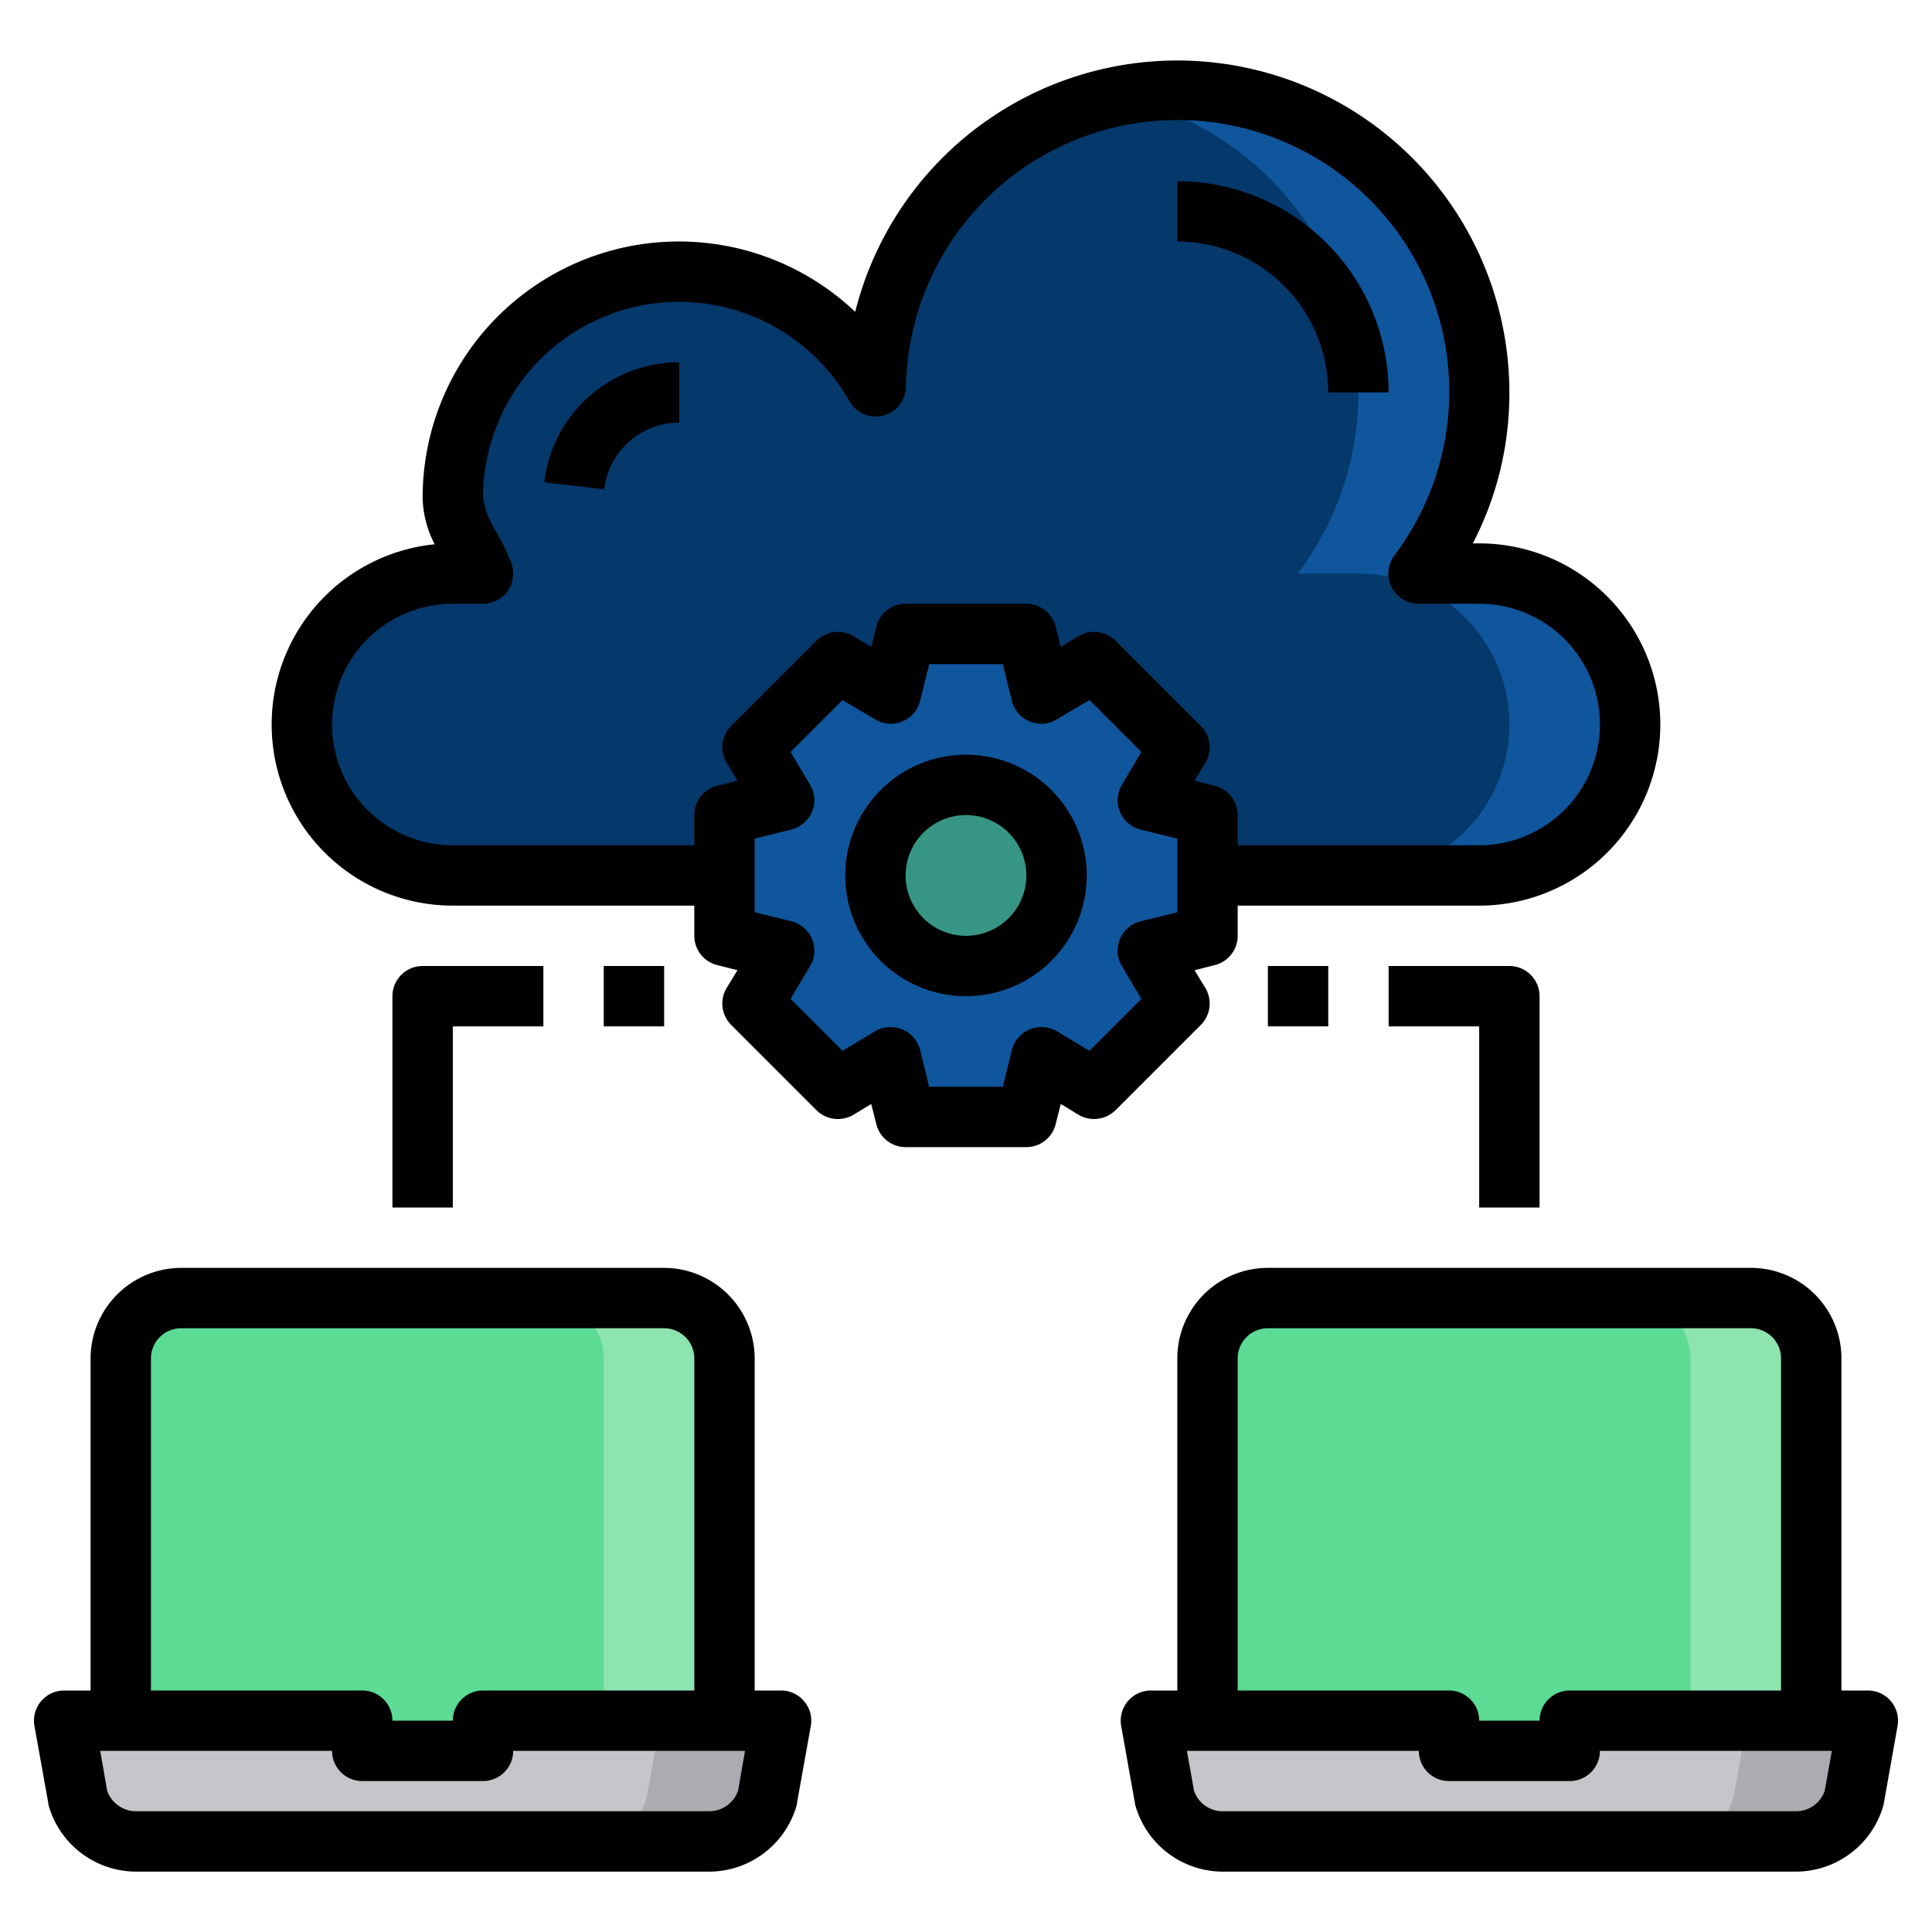 <?xml version="1.0"?>
<svg xmlns="http://www.w3.org/2000/svg" height="512px" viewBox="0 0 64 64" width="512px" class=""><g><g id="provider"><path d="m61.88 57-.46 2.56a2 2 0 0 1 -1.92 1.44h-19a2 2 0 0 1 -1.92-1.44l-.46-2.56h9.88v1h4v-1z" fill="#c6c5ca" data-original="#C6C5CA"/><path d="m60 45v12h-8v1h-4v-1h-8v-12a2.006 2.006 0 0 1 2-2h16a2.006 2.006 0 0 1 2 2z" fill="#46f8ff" data-original="#46F8FF" class="" style="fill:#5CDB95" data-old_color="#46f8ff"/><path d="m61.88 57-.46 2.56a2 2 0 0 1 -1.92 1.44h-4a2 2 0 0 0 1.92-1.44l.46-2.56z" fill="#acabb1" data-original="#ACABB1" class=""/><path d="m60 45v12h-4v-12a2.006 2.006 0 0 0 -2-2h4a2.006 2.006 0 0 1 2 2z" fill="#00e7f0" data-original="#00E7F0" class="" style="fill:#8EE4AF" data-old_color="#00e7f0"/><path d="m54 24a5 5 0 0 1 -5 5h-34a5 5 0 0 1 0-10h1c-.28-.78-1-1.62-1-2.5a7.495 7.495 0 0 1 14.01-3.71 10 10 0 1 1 17.98 6.21h2.01a5 5 0 0 1 5 5z" fill="#57a4ff" data-original="#57A4FF" class="" style="fill:#05386B" data-old_color="#57a4ff"/><path d="m54 24a5 5 0 0 1 -5 5h-4a5 5 0 0 0 0-10h-2.01a9.992 9.992 0 0 0 -5.98-15.8 9.991 9.991 0 0 1 9.98 15.8h2.01a5 5 0 0 1 5 5z" fill="#2488ff" data-original="#2488FF" class="" style="fill:#0F569D" data-old_color="#2488ff"/><path d="m40 27v4l-1.98.49 1.05 1.75-2.83 2.83-1.75-1.05-.49 1.98h-4l-.49-1.98-1.75 1.05-2.83-2.83 1.05-1.75-1.98-.49v-4l1.98-.49-1.05-1.75 2.83-2.83 1.75 1.05.49-1.98h4l.49 1.98 1.75-1.05 2.83 2.83-1.05 1.75z" fill="#c0ab91" data-original="#C0AB91" class="active-path" style="fill:#0F569D" data-old_color="#c0ab91"/><path d="m40 31-1.98.49 1.05 1.75-2.83 2.83-1.75-1.05-.49 1.98h-4l-.49-1.98-1.75 1.05-1.21-1.21a12.484 12.484 0 0 0 8.45-4.86 12.048 12.048 0 0 0 2.28-7.03l1.79 1.79-1.05 1.75 1.98.49z" fill="#b39a7c" data-original="#B39A7C" class="" style="fill:#0F569D" data-old_color="#b39a7c"/><circle cx="32" cy="29" fill="#ffde55" r="3" data-original="#FFDE55" class="" style="fill:#379683" data-old_color="#ffde55"/><path d="m25.88 57-.46 2.56a2 2 0 0 1 -1.92 1.44h-19a2 2 0 0 1 -1.92-1.44l-.46-2.56h9.88v1h4v-1z" fill="#c6c5ca" data-original="#C6C5CA"/><path d="m24 45v12h-8v1h-4v-1h-8v-12a2.006 2.006 0 0 1 2-2h16a2.006 2.006 0 0 1 2 2z" fill="#46f8ff" data-original="#46F8FF" class="" style="fill:#5CDB95" data-old_color="#46f8ff"/><path d="m25.88 57-.46 2.56a2 2 0 0 1 -1.92 1.44h-4a2 2 0 0 0 1.92-1.44l.46-2.56z" fill="#acabb1" data-original="#ACABB1" class=""/><path d="m24 45v12h-4v-12a2.006 2.006 0 0 0 -2-2h4a2.006 2.006 0 0 1 2 2z" fill="#00e7f0" data-original="#00E7F0" class="" style="fill:#8EE4AF" data-old_color="#00e7f0"/><path d="m26.64 56.36a.987.987 0 0 0 -.76-.36h-.88v-11a3.009 3.009 0 0 0 -3-3h-16a3.009 3.009 0 0 0 -3 3v11h-.88a1 1 0 0 0 -.98 1.17l.46 2.56a.359.359 0 0 0 .02.11 3.021 3.021 0 0 0 2.88 2.16h19a3.021 3.021 0 0 0 2.88-2.16.359.359 0 0 0 .02-.11l.46-2.56a.986.986 0 0 0 -.22-.81zm-21.64-11.36a1 1 0 0 1 1-1h16a1 1 0 0 1 1 1v11h-7a1 1 0 0 0 -1 1h-2a1 1 0 0 0 -1-1h-7zm19.45 14.32a1.014 1.014 0 0 1 -.95.68h-19a1.014 1.014 0 0 1 -.95-.68l-.23-1.32h7.68a1 1 0 0 0 1 1h4a1 1 0 0 0 1-1h7.68z" data-original="#000000" class="" style="fill:#000000"/><path d="m62.642 56.358a1 1 0 0 0 -.767-.358h-.875v-11a3 3 0 0 0 -3-3h-16a3 3 0 0 0 -3 3v11h-.875a1 1 0 0 0 -.984 1.175l.455 2.56a.891.891 0 0 0 .024.105 3.016 3.016 0 0 0 2.88 2.16h19a3.016 3.016 0 0 0 2.88-2.16.891.891 0 0 0 .024-.105l.455-2.56a1 1 0 0 0 -.217-.817zm-21.642-11.358a1 1 0 0 1 1-1h16a1 1 0 0 1 1 1v11h-7a1 1 0 0 0 -1 1h-2a1 1 0 0 0 -1-1h-7zm19.446 14.323a1 1 0 0 1 -.946.677h-19a1 1 0 0 1 -.946-.677l-.236-1.323h7.682a1 1 0 0 0 1 1h4a1 1 0 0 0 1-1h7.682z" data-original="#000000" class="" style="fill:#000000"/><path d="m32 25a4 4 0 1 0 4 4 4 4 0 0 0 -4-4zm0 6a2 2 0 1 1 2-2 2 2 0 0 1 -2 2z" data-original="#000000" class="" style="fill:#000000"/><path d="m49 18h-.21a10.792 10.792 0 0 0 1.21-5 11 11 0 0 0 -21.67-2.67 8.488 8.488 0 0 0 -14.33 6.17 3.507 3.507 0 0 0 .4 1.53 6 6 0 0 0 .6 11.97h8v1a1 1 0 0 0 .76.97l.67.17-.36.59a1 1 0 0 0 .15 1.22l2.83 2.83a1.012 1.012 0 0 0 1.22.15l.59-.36.17.67a1 1 0 0 0 .97.76h4a1 1 0 0 0 .97-.76l.17-.67.59.36a1.014 1.014 0 0 0 1.22-.15l2.83-2.83a1 1 0 0 0 .15-1.22l-.36-.59.67-.17a1 1 0 0 0 .76-.97v-1h8a6 6 0 0 0 0-12zm-10 12.22-1.22.3a1.007 1.007 0 0 0 -.68.59.989.989 0 0 0 .07.9l.64 1.08-1.72 1.72-1.08-.65a1.019 1.019 0 0 0 -.9-.06 1.007 1.007 0 0 0 -.59.68l-.3 1.22h-2.44l-.3-1.22a1.007 1.007 0 0 0 -.59-.68 1.019 1.019 0 0 0 -.9.06l-1.08.65-1.72-1.72.64-1.08a.989.989 0 0 0 .07-.9 1.007 1.007 0 0 0 -.68-.59l-1.22-.3v-2.44l1.22-.3a1.007 1.007 0 0 0 .68-.59.989.989 0 0 0 -.07-.9l-.64-1.08 1.72-1.72 1.08.64a.989.989 0 0 0 .9.07 1.007 1.007 0 0 0 .59-.68l.3-1.22h2.44l.3 1.22a1.007 1.007 0 0 0 .59.68.989.989 0 0 0 .9-.07l1.08-.64 1.72 1.72-.64 1.08a.989.989 0 0 0 -.07.9 1.007 1.007 0 0 0 .68.59l1.22.3zm10-2.22h-8v-1a1 1 0 0 0 -.76-.97l-.67-.17.36-.59a1 1 0 0 0 -.15-1.22l-2.83-2.83a1.014 1.014 0 0 0 -1.22-.15l-.59.36-.17-.67a1 1 0 0 0 -.97-.76h-4a1 1 0 0 0 -.97.76l-.17.67-.59-.36a1.014 1.014 0 0 0 -1.22.15l-2.83 2.83a1 1 0 0 0 -.15 1.22l.36.59-.67.17a1 1 0 0 0 -.76.97v1h-8a4 4 0 0 1 0-8h1a1.014 1.014 0 0 0 .82-.42 1.035 1.035 0 0 0 .12-.92 6.909 6.909 0 0 0 -.47-.99 3.068 3.068 0 0 1 -.47-1.17 6.492 6.492 0 0 1 12.14-3.21 1 1 0 0 0 1.87-.48 9 9 0 1 1 16.18 5.59 1 1 0 0 0 .8 1.6h2.01a4 4 0 0 1 0 8z" data-original="#000000" class="" style="fill:#000000"/><path d="m42 32h2v2h-2z" data-original="#000000" class="" style="fill:#000000"/><path d="m51 40v-7a1 1 0 0 0 -1-1h-4v2h3v6z" data-original="#000000" class="" style="fill:#000000"/><path d="m20 32h2v2h-2z" data-original="#000000" class="" style="fill:#000000"/><path d="m18 34v-2h-4a1 1 0 0 0 -1 1v7h2v-6z" data-original="#000000" class="" style="fill:#000000"/><path d="m44 13h2a7.008 7.008 0 0 0 -7-7v2a5.006 5.006 0 0 1 5 5z" data-original="#000000" class="" style="fill:#000000"/><path d="m18.03 15.976 1.987.232a2.5 2.5 0 0 1 2.483-2.208v-2a4.5 4.5 0 0 0 -4.47 3.976z" data-original="#000000" class="" style="fill:#000000"/></g></g> </svg>
